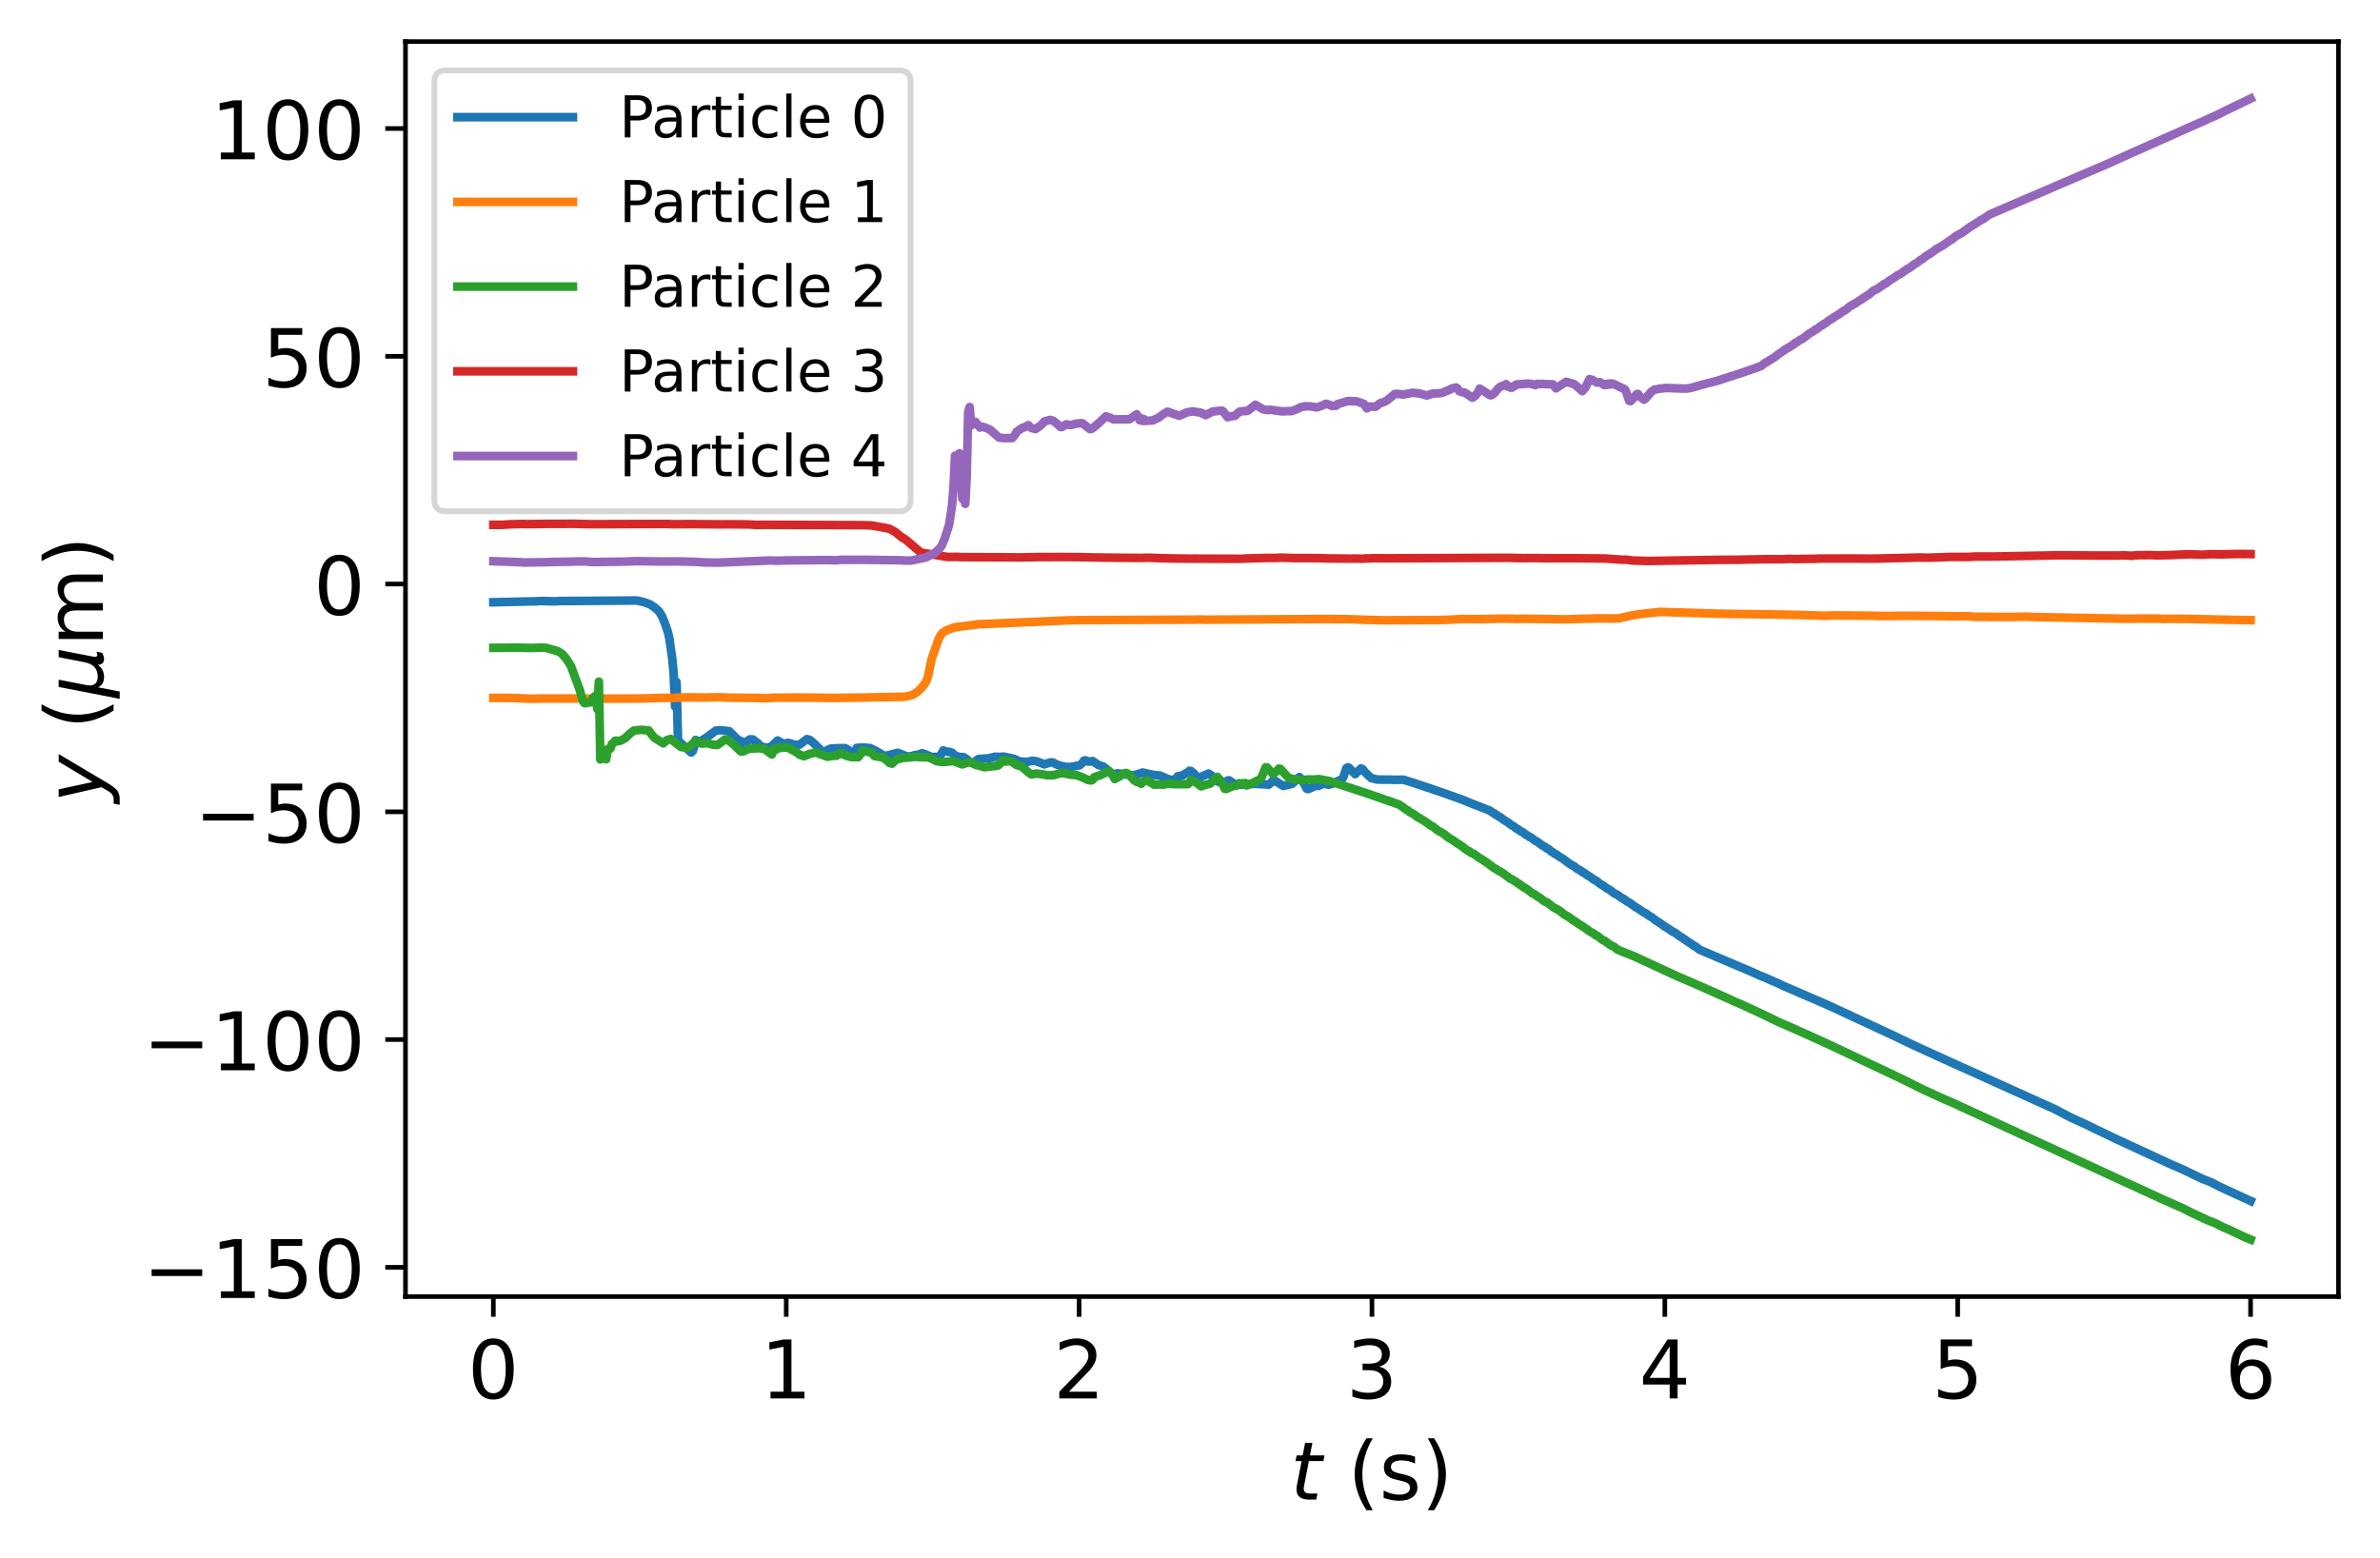 <?xml version="1.0" encoding="utf-8" standalone="no"?>
<!DOCTYPE svg PUBLIC "-//W3C//DTD SVG 1.1//EN"
  "http://www.w3.org/Graphics/SVG/1.1/DTD/svg11.dtd">
<!-- Created with matplotlib (https://matplotlib.org/) -->
<svg height="269.939pt" version="1.1" viewBox="0 0 412.234 269.939" width="412.234pt" xmlns="http://www.w3.org/2000/svg" xmlns:xlink="http://www.w3.org/1999/xlink">
 <defs>
  <style type="text/css">*{stroke-linecap:butt;stroke-linejoin:round;}</style>
 </defs>
 <g id="figure_1">
  <g id="patch_1">
   <path d="M 0 269.939 
L 412.234 269.939 
L 412.234 0 
L 0 0 
z
" style="fill:#ffffff;"/>
  </g>
  <g id="axes_1">
   <g id="patch_2">
    <path d="M 70.234 224.64 
L 405.034 224.64 
L 405.034 7.2 
L 70.234 7.2 
z
" style="fill:#ffffff;"/>
   </g>
   <g id="matplotlib.axis_1">
    <g id="xtick_1">
     <g id="line2d_1">
      <defs>
       <path d="M 0 0 
L 0 3.5 
" id="m9f8bf4ce54" style="stroke:#000000;stroke-width:0.8;"/>
      </defs>
      <g>
       <use style="stroke:#000000;stroke-width:0.8;" x="85.452" xlink:href="#m9f8bf4ce54" y="224.64"/>
      </g>
     </g>
     <g id="text_1">
      <!-- 0 -->
      <g transform="translate(80.998 242.278)scale(0.14 -0.14)">
       <defs>
        <path d="M 31.781 66.406 
Q 24.172 66.406 20.328 58.906 
Q 16.5 51.422 16.5 36.375 
Q 16.5 21.391 20.328 13.891 
Q 24.172 6.391 31.781 6.391 
Q 39.453 6.391 43.281 13.891 
Q 47.125 21.391 47.125 36.375 
Q 47.125 51.422 43.281 58.906 
Q 39.453 66.406 31.781 66.406 
z
M 31.781 74.219 
Q 44.047 74.219 50.516 64.516 
Q 56.984 54.828 56.984 36.375 
Q 56.984 17.969 50.516 8.266 
Q 44.047 -1.422 31.781 -1.422 
Q 19.531 -1.422 13.062 8.266 
Q 6.594 17.969 6.594 36.375 
Q 6.594 54.828 13.062 64.516 
Q 19.531 74.219 31.781 74.219 
z
" id="DejaVuSans-48"/>
       </defs>
       <use xlink:href="#DejaVuSans-48"/>
      </g>
     </g>
    </g>
    <g id="xtick_2">
     <g id="line2d_2">
      <g>
       <use style="stroke:#000000;stroke-width:0.8;" x="136.18" xlink:href="#m9f8bf4ce54" y="224.64"/>
      </g>
     </g>
     <g id="text_2">
      <!-- 1 -->
      <g transform="translate(131.726 242.278)scale(0.14 -0.14)">
       <defs>
        <path d="M 12.406 8.297 
L 28.516 8.297 
L 28.516 63.922 
L 10.984 60.406 
L 10.984 69.391 
L 28.422 72.906 
L 38.281 72.906 
L 38.281 8.297 
L 54.391 8.297 
L 54.391 0 
L 12.406 0 
z
" id="DejaVuSans-49"/>
       </defs>
       <use xlink:href="#DejaVuSans-49"/>
      </g>
     </g>
    </g>
    <g id="xtick_3">
     <g id="line2d_3">
      <g>
       <use style="stroke:#000000;stroke-width:0.8;" x="186.907" xlink:href="#m9f8bf4ce54" y="224.64"/>
      </g>
     </g>
     <g id="text_3">
      <!-- 2 -->
      <g transform="translate(182.453 242.278)scale(0.14 -0.14)">
       <defs>
        <path d="M 19.188 8.297 
L 53.609 8.297 
L 53.609 0 
L 7.328 0 
L 7.328 8.297 
Q 12.938 14.109 22.625 23.891 
Q 32.328 33.688 34.812 36.531 
Q 39.547 41.844 41.422 45.531 
Q 43.312 49.219 43.312 52.781 
Q 43.312 58.594 39.234 62.25 
Q 35.156 65.922 28.609 65.922 
Q 23.969 65.922 18.812 64.312 
Q 13.672 62.703 7.812 59.422 
L 7.812 69.391 
Q 13.766 71.781 18.938 73 
Q 24.125 74.219 28.422 74.219 
Q 39.75 74.219 46.484 68.547 
Q 53.219 62.891 53.219 53.422 
Q 53.219 48.922 51.531 44.891 
Q 49.859 40.875 45.406 35.406 
Q 44.188 33.984 37.641 27.219 
Q 31.109 20.453 19.188 8.297 
z
" id="DejaVuSans-50"/>
       </defs>
       <use xlink:href="#DejaVuSans-50"/>
      </g>
     </g>
    </g>
    <g id="xtick_4">
     <g id="line2d_4">
      <g>
       <use style="stroke:#000000;stroke-width:0.8;" x="237.634" xlink:href="#m9f8bf4ce54" y="224.64"/>
      </g>
     </g>
     <g id="text_4">
      <!-- 3 -->
      <g transform="translate(233.18 242.278)scale(0.14 -0.14)">
       <defs>
        <path d="M 40.578 39.312 
Q 47.656 37.797 51.625 33 
Q 55.609 28.219 55.609 21.188 
Q 55.609 10.406 48.188 4.484 
Q 40.766 -1.422 27.094 -1.422 
Q 22.516 -1.422 17.656 -0.516 
Q 12.797 0.391 7.625 2.203 
L 7.625 11.719 
Q 11.719 9.328 16.594 8.109 
Q 21.484 6.891 26.812 6.891 
Q 36.078 6.891 40.938 10.547 
Q 45.797 14.203 45.797 21.188 
Q 45.797 27.641 41.281 31.266 
Q 36.766 34.906 28.719 34.906 
L 20.219 34.906 
L 20.219 43.016 
L 29.109 43.016 
Q 36.375 43.016 40.234 45.922 
Q 44.094 48.828 44.094 54.297 
Q 44.094 59.906 40.109 62.906 
Q 36.141 65.922 28.719 65.922 
Q 24.656 65.922 20.016 65.031 
Q 15.375 64.156 9.812 62.312 
L 9.812 71.094 
Q 15.438 72.656 20.344 73.438 
Q 25.25 74.219 29.594 74.219 
Q 40.828 74.219 47.359 69.109 
Q 53.906 64.016 53.906 55.328 
Q 53.906 49.266 50.438 45.094 
Q 46.969 40.922 40.578 39.312 
z
" id="DejaVuSans-51"/>
       </defs>
       <use xlink:href="#DejaVuSans-51"/>
      </g>
     </g>
    </g>
    <g id="xtick_5">
     <g id="line2d_5">
      <g>
       <use style="stroke:#000000;stroke-width:0.8;" x="288.361" xlink:href="#m9f8bf4ce54" y="224.64"/>
      </g>
     </g>
     <g id="text_5">
      <!-- 4 -->
      <g transform="translate(283.908 242.278)scale(0.14 -0.14)">
       <defs>
        <path d="M 37.797 64.312 
L 12.891 25.391 
L 37.797 25.391 
z
M 35.203 72.906 
L 47.609 72.906 
L 47.609 25.391 
L 58.016 25.391 
L 58.016 17.188 
L 47.609 17.188 
L 47.609 0 
L 37.797 0 
L 37.797 17.188 
L 4.891 17.188 
L 4.891 26.703 
z
" id="DejaVuSans-52"/>
       </defs>
       <use xlink:href="#DejaVuSans-52"/>
      </g>
     </g>
    </g>
    <g id="xtick_6">
     <g id="line2d_6">
      <g>
       <use style="stroke:#000000;stroke-width:0.8;" x="339.089" xlink:href="#m9f8bf4ce54" y="224.64"/>
      </g>
     </g>
     <g id="text_6">
      <!-- 5 -->
      <g transform="translate(334.635 242.278)scale(0.14 -0.14)">
       <defs>
        <path d="M 10.797 72.906 
L 49.516 72.906 
L 49.516 64.594 
L 19.828 64.594 
L 19.828 46.734 
Q 21.969 47.469 24.109 47.828 
Q 26.266 48.188 28.422 48.188 
Q 40.625 48.188 47.75 41.5 
Q 54.891 34.812 54.891 23.391 
Q 54.891 11.625 47.562 5.094 
Q 40.234 -1.422 26.906 -1.422 
Q 22.312 -1.422 17.547 -0.641 
Q 12.797 0.141 7.719 1.703 
L 7.719 11.625 
Q 12.109 9.234 16.797 8.062 
Q 21.484 6.891 26.703 6.891 
Q 35.156 6.891 40.078 11.328 
Q 45.016 15.766 45.016 23.391 
Q 45.016 31 40.078 35.438 
Q 35.156 39.891 26.703 39.891 
Q 22.75 39.891 18.812 39.016 
Q 14.891 38.141 10.797 36.281 
z
" id="DejaVuSans-53"/>
       </defs>
       <use xlink:href="#DejaVuSans-53"/>
      </g>
     </g>
    </g>
    <g id="xtick_7">
     <g id="line2d_7">
      <g>
       <use style="stroke:#000000;stroke-width:0.8;" x="389.816" xlink:href="#m9f8bf4ce54" y="224.64"/>
      </g>
     </g>
     <g id="text_7">
      <!-- 6 -->
      <g transform="translate(385.362 242.278)scale(0.14 -0.14)">
       <defs>
        <path d="M 33.016 40.375 
Q 26.375 40.375 22.484 35.828 
Q 18.609 31.297 18.609 23.391 
Q 18.609 15.531 22.484 10.953 
Q 26.375 6.391 33.016 6.391 
Q 39.656 6.391 43.531 10.953 
Q 47.406 15.531 47.406 23.391 
Q 47.406 31.297 43.531 35.828 
Q 39.656 40.375 33.016 40.375 
z
M 52.594 71.297 
L 52.594 62.312 
Q 48.875 64.062 45.094 64.984 
Q 41.312 65.922 37.594 65.922 
Q 27.828 65.922 22.672 59.328 
Q 17.531 52.734 16.797 39.406 
Q 19.672 43.656 24.016 45.922 
Q 28.375 48.188 33.594 48.188 
Q 44.578 48.188 50.953 41.516 
Q 57.328 34.859 57.328 23.391 
Q 57.328 12.156 50.688 5.359 
Q 44.047 -1.422 33.016 -1.422 
Q 20.359 -1.422 13.672 8.266 
Q 6.984 17.969 6.984 36.375 
Q 6.984 53.656 15.188 63.938 
Q 23.391 74.219 37.203 74.219 
Q 40.922 74.219 44.703 73.484 
Q 48.484 72.75 52.594 71.297 
z
" id="DejaVuSans-54"/>
       </defs>
       <use xlink:href="#DejaVuSans-54"/>
      </g>
     </g>
    </g>
    <g id="text_8">
     <!-- $t$ (s) -->
     <g transform="translate(223.494 259.827)scale(0.14 -0.14)">
      <defs>
       <path d="M 42.281 54.688 
L 40.922 47.703 
L 23 47.703 
L 17.188 18.016 
Q 16.891 16.359 16.75 15.234 
Q 16.609 14.109 16.609 13.484 
Q 16.609 10.359 18.484 8.938 
Q 20.359 7.516 24.516 7.516 
L 33.594 7.516 
L 32.078 0 
L 23.484 0 
Q 15.484 0 11.547 3.125 
Q 7.625 6.25 7.625 12.594 
Q 7.625 13.719 7.766 15.062 
Q 7.906 16.406 8.203 18.016 
L 14.016 47.703 
L 6.391 47.703 
L 7.812 54.688 
L 15.281 54.688 
L 18.312 70.219 
L 27.297 70.219 
L 24.312 54.688 
z
" id="DejaVuSans-Oblique-116"/>
       <path id="DejaVuSans-32"/>
       <path d="M 31 75.875 
Q 24.469 64.656 21.281 53.656 
Q 18.109 42.672 18.109 31.391 
Q 18.109 20.125 21.312 9.062 
Q 24.516 -2 31 -13.188 
L 23.188 -13.188 
Q 15.875 -1.703 12.234 9.375 
Q 8.594 20.453 8.594 31.391 
Q 8.594 42.281 12.203 53.312 
Q 15.828 64.359 23.188 75.875 
z
" id="DejaVuSans-40"/>
       <path d="M 44.281 53.078 
L 44.281 44.578 
Q 40.484 46.531 36.375 47.5 
Q 32.281 48.484 27.875 48.484 
Q 21.188 48.484 17.844 46.438 
Q 14.5 44.391 14.5 40.281 
Q 14.5 37.156 16.891 35.375 
Q 19.281 33.594 26.516 31.984 
L 29.594 31.297 
Q 39.156 29.25 43.188 25.516 
Q 47.219 21.781 47.219 15.094 
Q 47.219 7.469 41.188 3.016 
Q 35.156 -1.422 24.609 -1.422 
Q 20.219 -1.422 15.453 -0.562 
Q 10.688 0.297 5.422 2 
L 5.422 11.281 
Q 10.406 8.688 15.234 7.391 
Q 20.062 6.109 24.812 6.109 
Q 31.156 6.109 34.562 8.281 
Q 37.984 10.453 37.984 14.406 
Q 37.984 18.062 35.516 20.016 
Q 33.062 21.969 24.703 23.781 
L 21.578 24.516 
Q 13.234 26.266 9.516 29.906 
Q 5.812 33.547 5.812 39.891 
Q 5.812 47.609 11.281 51.797 
Q 16.75 56 26.812 56 
Q 31.781 56 36.172 55.266 
Q 40.578 54.547 44.281 53.078 
z
" id="DejaVuSans-115"/>
       <path d="M 8.016 75.875 
L 15.828 75.875 
Q 23.141 64.359 26.781 53.312 
Q 30.422 42.281 30.422 31.391 
Q 30.422 20.453 26.781 9.375 
Q 23.141 -1.703 15.828 -13.188 
L 8.016 -13.188 
Q 14.5 -2 17.703 9.062 
Q 20.906 20.125 20.906 31.391 
Q 20.906 42.672 17.703 53.656 
Q 14.5 64.656 8.016 75.875 
z
" id="DejaVuSans-41"/>
      </defs>
      <use transform="translate(0 0.125)" xlink:href="#DejaVuSans-Oblique-116"/>
      <use transform="translate(39.209 0.125)" xlink:href="#DejaVuSans-32"/>
      <use transform="translate(70.996 0.125)" xlink:href="#DejaVuSans-40"/>
      <use transform="translate(110.01 0.125)" xlink:href="#DejaVuSans-115"/>
      <use transform="translate(162.109 0.125)" xlink:href="#DejaVuSans-41"/>
     </g>
    </g>
   </g>
   <g id="matplotlib.axis_2">
    <g id="ytick_1">
     <g id="line2d_8">
      <defs>
       <path d="M 0 0 
L -3.5 0 
" id="mfe64a50320" style="stroke:#000000;stroke-width:0.8;"/>
      </defs>
      <g>
       <use style="stroke:#000000;stroke-width:0.8;" x="70.234" xlink:href="#mfe64a50320" y="219.566"/>
      </g>
     </g>
     <g id="text_9">
      <!-- −150 -->
      <g transform="translate(24.78 224.885)scale(0.14 -0.14)">
       <defs>
        <path d="M 10.594 35.5 
L 73.188 35.5 
L 73.188 27.203 
L 10.594 27.203 
z
" id="DejaVuSans-8722"/>
       </defs>
       <use xlink:href="#DejaVuSans-8722"/>
       <use x="83.789" xlink:href="#DejaVuSans-49"/>
       <use x="147.412" xlink:href="#DejaVuSans-53"/>
       <use x="211.035" xlink:href="#DejaVuSans-48"/>
      </g>
     </g>
    </g>
    <g id="ytick_2">
     <g id="line2d_9">
      <g>
       <use style="stroke:#000000;stroke-width:0.8;" x="70.234" xlink:href="#mfe64a50320" y="180.107"/>
      </g>
     </g>
     <g id="text_10">
      <!-- −100 -->
      <g transform="translate(24.78 185.426)scale(0.14 -0.14)">
       <use xlink:href="#DejaVuSans-8722"/>
       <use x="83.789" xlink:href="#DejaVuSans-49"/>
       <use x="147.412" xlink:href="#DejaVuSans-48"/>
       <use x="211.035" xlink:href="#DejaVuSans-48"/>
      </g>
     </g>
    </g>
    <g id="ytick_3">
     <g id="line2d_10">
      <g>
       <use style="stroke:#000000;stroke-width:0.8;" x="70.234" xlink:href="#mfe64a50320" y="140.647"/>
      </g>
     </g>
     <g id="text_11">
      <!-- −50 -->
      <g transform="translate(33.688 145.966)scale(0.14 -0.14)">
       <use xlink:href="#DejaVuSans-8722"/>
       <use x="83.789" xlink:href="#DejaVuSans-53"/>
       <use x="147.412" xlink:href="#DejaVuSans-48"/>
      </g>
     </g>
    </g>
    <g id="ytick_4">
     <g id="line2d_11">
      <g>
       <use style="stroke:#000000;stroke-width:0.8;" x="70.234" xlink:href="#mfe64a50320" y="101.188"/>
      </g>
     </g>
     <g id="text_12">
      <!-- 0 -->
      <g transform="translate(54.327 106.507)scale(0.14 -0.14)">
       <use xlink:href="#DejaVuSans-48"/>
      </g>
     </g>
    </g>
    <g id="ytick_5">
     <g id="line2d_12">
      <g>
       <use style="stroke:#000000;stroke-width:0.8;" x="70.234" xlink:href="#mfe64a50320" y="61.729"/>
      </g>
     </g>
     <g id="text_13">
      <!-- 50 -->
      <g transform="translate(45.419 67.048)scale(0.14 -0.14)">
       <use xlink:href="#DejaVuSans-53"/>
       <use x="63.623" xlink:href="#DejaVuSans-48"/>
      </g>
     </g>
    </g>
    <g id="ytick_6">
     <g id="line2d_13">
      <g>
       <use style="stroke:#000000;stroke-width:0.8;" x="70.234" xlink:href="#mfe64a50320" y="22.269"/>
      </g>
     </g>
     <g id="text_14">
      <!-- 100 -->
      <g transform="translate(36.512 27.588)scale(0.14 -0.14)">
       <use xlink:href="#DejaVuSans-49"/>
       <use x="63.623" xlink:href="#DejaVuSans-48"/>
       <use x="127.246" xlink:href="#DejaVuSans-48"/>
      </g>
     </g>
    </g>
    <g id="text_15">
     <!-- $y$ ($\mu$m) -->
     <g transform="translate(17.84 139.09)rotate(-90)scale(0.14 -0.14)">
      <defs>
       <path d="M 24.812 -5.078 
Q 18.562 -15.578 14.625 -18.188 
Q 10.688 -20.797 4.594 -20.797 
L -2.484 -20.797 
L -0.984 -13.281 
L 4.203 -13.281 
Q 7.953 -13.281 10.594 -11.234 
Q 13.234 -9.188 16.5 -3.219 
L 19.281 2 
L 7.172 54.688 
L 16.703 54.688 
L 25.781 12.797 
L 50.875 54.688 
L 60.297 54.688 
z
" id="DejaVuSans-Oblique-121"/>
       <path d="M -1.312 -20.797 
L 13.375 54.688 
L 22.406 54.688 
L 15.766 20.656 
Q 15.578 19.625 15.422 18.359 
Q 15.281 17.094 15.281 15.828 
Q 15.281 11.281 18.141 8.828 
Q 21 6.391 26.312 6.391 
Q 33.547 6.391 37.984 10.484 
Q 42.438 14.594 44 22.797 
L 50.203 54.688 
L 59.188 54.688 
L 51.031 12.641 
Q 50.828 11.719 50.75 11.031 
Q 50.688 10.359 50.688 9.812 
Q 50.688 8.297 51.297 7.594 
Q 51.906 6.891 53.219 6.891 
Q 53.719 6.891 54.562 7.125 
Q 55.422 7.375 56.984 8.016 
L 55.609 0.781 
Q 53.469 -0.297 51.516 -0.859 
Q 49.562 -1.422 47.703 -1.422 
Q 44.484 -1.422 42.656 0.625 
Q 40.828 2.688 40.828 6.297 
Q 38.094 2.391 34.297 0.484 
Q 30.516 -1.422 25.391 -1.422 
Q 20.844 -1.422 17.453 0.672 
Q 14.062 2.781 12.984 6.203 
L 7.719 -20.797 
z
" id="DejaVuSans-Oblique-956"/>
       <path d="M 52 44.188 
Q 55.375 50.25 60.062 53.125 
Q 64.75 56 71.094 56 
Q 79.641 56 84.281 50.016 
Q 88.922 44.047 88.922 33.016 
L 88.922 0 
L 79.891 0 
L 79.891 32.719 
Q 79.891 40.578 77.094 44.375 
Q 74.312 48.188 68.609 48.188 
Q 61.625 48.188 57.562 43.547 
Q 53.516 38.922 53.516 30.906 
L 53.516 0 
L 44.484 0 
L 44.484 32.719 
Q 44.484 40.625 41.703 44.406 
Q 38.922 48.188 33.109 48.188 
Q 26.219 48.188 22.156 43.531 
Q 18.109 38.875 18.109 30.906 
L 18.109 0 
L 9.078 0 
L 9.078 54.688 
L 18.109 54.688 
L 18.109 46.188 
Q 21.188 51.219 25.484 53.609 
Q 29.781 56 35.688 56 
Q 41.656 56 45.828 52.969 
Q 50 49.953 52 44.188 
z
" id="DejaVuSans-109"/>
      </defs>
      <use transform="translate(0 0.125)" xlink:href="#DejaVuSans-Oblique-121"/>
      <use transform="translate(59.18 0.125)" xlink:href="#DejaVuSans-32"/>
      <use transform="translate(90.967 0.125)" xlink:href="#DejaVuSans-40"/>
      <use transform="translate(129.98 0.125)" xlink:href="#DejaVuSans-Oblique-956"/>
      <use transform="translate(193.604 0.125)" xlink:href="#DejaVuSans-109"/>
      <use transform="translate(291.016 0.125)" xlink:href="#DejaVuSans-41"/>
     </g>
    </g>
   </g>
   <g id="line2d_14">
    <path clip-path="url(#p63f4130397)" d="M 85.452 104.345 
L 92.052 104.192 
L 92.814 104.185 
L 93.829 104.122 
L 96.114 104.19 
L 96.875 104.135 
L 110.329 104.039 
L 111.599 104.333 
L 112.614 104.728 
L 113.376 105.225 
L 114.137 105.918 
L 114.645 106.719 
L 115.152 107.959 
L 115.66 109.421 
L 115.914 110.474 
L 116.422 113.995 
L 116.676 116.587 
L 116.929 122.426 
L 117.183 118.164 
L 117.437 128.305 
L 119.722 130.374 
L 119.976 130.144 
L 120.229 129.436 
L 120.483 128.196 
L 120.991 128.441 
L 121.499 128.337 
L 122.514 127.68 
L 124.037 126.556 
L 124.799 126.511 
L 126.322 126.683 
L 127.591 127.977 
L 128.099 128.32 
L 128.606 128.512 
L 128.86 128.82 
L 129.622 128.279 
L 129.876 128.1 
L 130.383 128.104 
L 131.399 128.871 
L 131.653 129.25 
L 132.16 129.435 
L 133.176 129.549 
L 133.683 129.253 
L 134.699 128.295 
L 135.46 128.777 
L 135.714 128.877 
L 136.222 128.761 
L 136.476 128.694 
L 137.745 129.041 
L 138.506 128.999 
L 139.776 128.055 
L 140.283 128.204 
L 141.045 128.859 
L 142.314 130.099 
L 142.568 130.215 
L 143.076 130.085 
L 143.837 129.716 
L 144.853 129.635 
L 146.376 129.62 
L 146.883 129.878 
L 147.645 130.525 
L 147.899 130.623 
L 148.407 129.572 
L 148.66 129.869 
L 148.914 129.511 
L 149.168 129.652 
L 149.422 129.51 
L 150.691 129.604 
L 151.707 130.09 
L 153.23 131.007 
L 155.514 130.43 
L 157.037 131.043 
L 157.799 131.037 
L 158.56 130.8 
L 158.814 131.018 
L 159.068 130.717 
L 159.322 130.751 
L 159.576 130.529 
L 159.83 130.515 
L 161.353 131.145 
L 162.622 131.145 
L 163.13 130.52 
L 163.384 130.005 
L 163.637 130.184 
L 164.399 130.259 
L 164.907 130.412 
L 165.414 130.924 
L 166.176 131.139 
L 166.937 131.198 
L 167.445 131.531 
L 167.953 132.015 
L 168.461 132.243 
L 169.476 131.511 
L 170.745 131.41 
L 171.253 131.39 
L 172.268 131.117 
L 173.284 131.137 
L 173.791 131.075 
L 175.568 131.449 
L 176.584 131.914 
L 177.853 132.006 
L 178.868 131.804 
L 179.63 131.921 
L 180.391 132.223 
L 180.899 132.433 
L 181.914 132.091 
L 182.422 132.112 
L 182.93 132.413 
L 183.691 132.667 
L 184.199 132.79 
L 184.707 132.882 
L 185.468 132.866 
L 186.991 132.595 
L 187.499 132.179 
L 187.753 131.775 
L 188.007 131.733 
L 188.514 131.947 
L 189.276 131.873 
L 190.291 132.56 
L 191.053 132.78 
L 191.815 133.38 
L 192.576 134.114 
L 193.084 134.103 
L 193.591 133.986 
L 195.876 134.304 
L 196.638 134.264 
L 197.907 133.844 
L 198.415 133.964 
L 199.684 134.24 
L 200.953 134.384 
L 202.222 134.944 
L 203.238 135.207 
L 203.492 135.1 
L 203.999 134.475 
L 204.253 134.519 
L 204.507 134.389 
L 204.761 134.39 
L 205.268 134.043 
L 205.776 133.801 
L 206.03 133.539 
L 206.284 133.588 
L 206.792 134.001 
L 207.553 134.935 
L 208.061 134.575 
L 209.33 134.024 
L 209.838 134.354 
L 210.599 135.202 
L 211.107 135.475 
L 211.615 135.547 
L 211.869 135.827 
L 212.122 135.467 
L 212.376 135.417 
L 212.63 135.232 
L 212.884 135.2 
L 213.645 135.701 
L 214.153 136.018 
L 214.407 135.888 
L 214.915 135.935 
L 215.676 135.958 
L 217.199 135.798 
L 217.961 135.838 
L 219.484 135.923 
L 219.738 135.955 
L 220.245 135.531 
L 220.499 135.174 
L 220.753 135.219 
L 222.276 136.169 
L 223.799 135.802 
L 225.069 134.627 
L 225.576 135.226 
L 226.338 136.661 
L 226.592 136.707 
L 227.861 136.163 
L 228.369 136.167 
L 229.13 135.784 
L 229.384 135.748 
L 229.638 135.871 
L 229.892 135.768 
L 230.146 135.962 
L 230.653 135.823 
L 232.43 135.015 
L 232.684 134.64 
L 233.192 133.105 
L 233.446 132.935 
L 233.699 133.051 
L 234.715 134.12 
L 235.73 133.145 
L 235.984 133.23 
L 236.492 133.851 
L 237.507 134.809 
L 238.523 135.052 
L 240.046 135.082 
L 240.807 135.067 
L 241.315 135.108 
L 243.092 135.086 
L 244.615 135.567 
L 246.9 136.323 
L 247.661 136.573 
L 250.2 137.45 
L 252.484 138.266 
L 253.246 138.534 
L 254.515 139.061 
L 258.069 140.451 
L 258.577 140.812 
L 258.83 140.927 
L 259.084 141.165 
L 259.338 141.243 
L 259.592 141.483 
L 259.846 141.57 
L 260.607 142.144 
L 261.115 142.442 
L 261.877 143.012 
L 262.13 143.121 
L 262.638 143.533 
L 262.892 143.65 
L 263.4 144.033 
L 263.653 144.126 
L 264.415 144.691 
L 264.669 144.789 
L 264.923 145.016 
L 265.177 145.094 
L 265.938 145.698 
L 266.192 145.771 
L 266.953 146.358 
L 267.715 146.801 
L 267.969 147.035 
L 268.223 147.094 
L 268.73 147.558 
L 268.984 147.657 
L 269.238 147.911 
L 269.492 147.994 
L 270 148.361 
L 270.761 148.813 
L 271.523 149.407 
L 272.03 149.754 
L 272.792 150.177 
L 273.046 150.443 
L 273.807 150.857 
L 274.061 151.091 
L 274.315 151.174 
L 275.077 151.744 
L 275.33 151.843 
L 276.092 152.423 
L 276.346 152.507 
L 277.361 153.272 
L 277.615 153.38 
L 278.123 153.781 
L 278.884 154.218 
L 279.646 154.806 
L 280.154 155.033 
L 280.915 155.607 
L 281.169 155.702 
L 281.931 156.26 
L 282.184 156.348 
L 283.2 157.103 
L 283.961 157.563 
L 284.723 158.089 
L 284.977 158.182 
L 285.738 158.738 
L 285.992 158.845 
L 286.754 159.448 
L 287.515 159.918 
L 288.277 160.474 
L 289.038 160.939 
L 289.8 161.464 
L 290.054 161.545 
L 291.069 162.305 
L 291.323 162.407 
L 291.831 162.786 
L 292.338 163.149 
L 293.1 163.614 
L 293.354 163.865 
L 293.608 163.929 
L 294.369 164.532 
L 297.161 165.727 
L 302.746 168.096 
L 304.269 168.763 
L 304.777 169.008 
L 305.538 169.306 
L 308.077 170.408 
L 308.838 170.788 
L 316.2 173.962 
L 317.977 174.776 
L 328.385 179.615 
L 329.146 179.986 
L 330.415 180.592 
L 331.431 181.071 
L 333.208 181.898 
L 338.539 184.327 
L 340.062 185.008 
L 355.8 192.116 
L 356.562 192.504 
L 357.577 193.04 
L 358.593 193.574 
L 361.131 194.733 
L 363.162 195.73 
L 364.177 196.206 
L 366.716 197.424 
L 376.108 201.766 
L 377.885 202.525 
L 381.439 204.232 
L 382.962 204.827 
L 384.485 205.62 
L 389.816 208.069 
L 389.816 208.069 
" style="fill:none;stroke:#1f77b4;stroke-linecap:square;stroke-width:1.5;"/>
   </g>
   <g id="line2d_15">
    <path clip-path="url(#p63f4130397)" d="M 85.452 120.918 
L 86.721 120.909 
L 87.483 120.914 
L 89.26 120.93 
L 91.798 121.064 
L 93.575 121.028 
L 101.445 121.014 
L 102.206 121.064 
L 108.299 121.026 
L 109.06 121.034 
L 111.599 121.006 
L 114.645 120.911 
L 116.422 120.913 
L 118.96 120.817 
L 122.006 120.855 
L 123.022 120.834 
L 124.545 120.802 
L 125.814 120.864 
L 127.591 120.892 
L 131.399 120.927 
L 132.668 120.977 
L 133.937 120.892 
L 134.953 120.872 
L 138.253 120.86 
L 140.283 120.866 
L 144.345 120.922 
L 149.422 120.855 
L 156.784 120.713 
L 158.053 120.401 
L 158.814 119.93 
L 159.576 119.234 
L 160.337 118.221 
L 160.591 117.675 
L 160.845 116.689 
L 161.353 114.218 
L 162.622 110.58 
L 163.13 109.747 
L 163.891 109.214 
L 165.414 108.673 
L 169.476 108.155 
L 184.961 107.48 
L 186.23 107.46 
L 187.245 107.44 
L 206.792 107.353 
L 207.807 107.328 
L 208.822 107.366 
L 229.638 107.244 
L 232.938 107.269 
L 233.953 107.285 
L 236.492 107.387 
L 237.253 107.403 
L 240.046 107.467 
L 242.076 107.446 
L 243.599 107.453 
L 248.423 107.431 
L 250.707 107.382 
L 252.484 107.282 
L 253.246 107.245 
L 254.261 107.243 
L 256.546 107.263 
L 259.338 107.188 
L 262.13 107.198 
L 262.638 107.244 
L 264.161 107.196 
L 271.015 107.305 
L 276.854 107.134 
L 278.63 107.152 
L 279.392 107.151 
L 280.407 107.132 
L 282.184 106.723 
L 283.707 106.433 
L 287.515 106.017 
L 295.892 106.266 
L 297.161 106.318 
L 308.585 106.483 
L 311.631 106.542 
L 315.946 106.682 
L 317.723 106.629 
L 323.815 106.671 
L 325.592 106.719 
L 327.369 106.723 
L 328.892 106.701 
L 329.908 106.683 
L 336.508 106.742 
L 337.269 106.765 
L 339.046 106.781 
L 340.823 106.761 
L 342.092 106.868 
L 348.439 106.893 
L 350.977 106.842 
L 352.246 106.907 
L 368.747 107.213 
L 370.016 107.175 
L 373.823 107.175 
L 374.585 107.226 
L 375.347 107.21 
L 378.647 107.222 
L 382.962 107.313 
L 389.816 107.447 
L 389.816 107.447 
" style="fill:none;stroke:#ff7f0e;stroke-linecap:square;stroke-width:1.5;"/>
   </g>
   <g id="line2d_16">
    <path clip-path="url(#p63f4130397)" d="M 85.452 112.237 
L 87.991 112.226 
L 89.26 112.206 
L 92.052 112.26 
L 93.829 112.198 
L 94.591 112.252 
L 96.622 112.819 
L 97.383 113.313 
L 98.145 114.207 
L 98.906 115.44 
L 100.429 119.57 
L 100.937 121.41 
L 101.191 121.795 
L 101.445 121.852 
L 101.952 121.706 
L 102.46 121.662 
L 102.714 120.879 
L 103.222 120.482 
L 103.475 122.87 
L 103.729 118.1 
L 103.983 131.574 
L 104.745 131.347 
L 104.999 131.54 
L 105.252 129.786 
L 105.506 129.868 
L 105.76 129.63 
L 106.014 128.845 
L 106.268 128.717 
L 106.522 128.345 
L 106.775 128.316 
L 107.029 128.417 
L 107.537 128.295 
L 108.299 127.878 
L 109.06 127.14 
L 109.822 126.56 
L 111.091 126.447 
L 112.36 126.552 
L 112.868 127.27 
L 113.376 127.837 
L 114.899 128.792 
L 115.406 128.278 
L 116.168 128.025 
L 117.945 129.414 
L 118.96 129.603 
L 119.468 129.29 
L 120.483 128.399 
L 120.991 128.518 
L 121.499 128.828 
L 122.514 128.755 
L 123.529 129.027 
L 124.291 129.062 
L 125.56 128.126 
L 125.814 128.1 
L 126.322 128.366 
L 127.083 129.009 
L 128.353 130.217 
L 128.86 130.144 
L 129.622 129.745 
L 131.399 129.635 
L 132.414 129.734 
L 133.683 130.719 
L 134.191 129.598 
L 134.445 129.85 
L 134.699 129.53 
L 134.953 129.627 
L 135.714 129.509 
L 136.476 129.53 
L 137.999 130.355 
L 138.506 130.767 
L 139.268 131.011 
L 140.283 130.6 
L 141.299 130.384 
L 143.33 131.111 
L 143.837 131.023 
L 144.599 130.889 
L 144.853 130.949 
L 145.107 130.664 
L 145.36 130.719 
L 145.614 130.477 
L 145.868 130.514 
L 146.122 130.74 
L 146.63 130.947 
L 147.391 131.155 
L 148.66 131.176 
L 149.168 130.507 
L 149.422 130.034 
L 149.93 130.232 
L 150.183 130.206 
L 150.945 130.416 
L 151.453 130.979 
L 152.214 131.12 
L 152.976 131.246 
L 153.483 131.632 
L 153.991 132.13 
L 154.499 132.311 
L 155.007 131.814 
L 155.514 131.472 
L 155.768 131.491 
L 156.276 131.326 
L 157.799 131.205 
L 158.307 131.126 
L 160.845 131.234 
L 161.607 131.553 
L 162.114 131.848 
L 163.13 132.02 
L 163.891 131.973 
L 165.16 131.857 
L 166.176 132.258 
L 166.684 132.435 
L 167.699 132.073 
L 168.461 132.182 
L 168.968 132.508 
L 169.476 132.617 
L 170.491 132.923 
L 172.776 132.657 
L 173.03 132.526 
L 173.791 131.628 
L 174.045 131.944 
L 175.061 131.849 
L 176.076 132.548 
L 176.584 132.678 
L 177.091 132.898 
L 178.107 133.803 
L 178.614 134.162 
L 179.63 134.027 
L 180.645 134.167 
L 181.407 134.321 
L 182.422 134.318 
L 183.945 133.91 
L 185.468 134.226 
L 186.484 134.3 
L 187.245 134.579 
L 188.514 135.163 
L 189.022 135.217 
L 189.276 135.08 
L 189.53 134.657 
L 190.038 134.479 
L 190.545 134.325 
L 192.068 133.585 
L 192.576 134.024 
L 193.084 134.976 
L 193.845 134.546 
L 194.861 133.94 
L 195.115 133.923 
L 195.622 134.256 
L 196.384 135.148 
L 196.891 135.454 
L 197.399 135.618 
L 197.653 135.806 
L 197.907 135.459 
L 198.161 135.401 
L 198.415 135.214 
L 198.668 135.168 
L 199.176 135.499 
L 199.938 135.954 
L 200.699 135.9 
L 201.461 135.947 
L 202.73 135.715 
L 202.984 135.846 
L 203.999 135.861 
L 205.776 135.856 
L 206.284 135.164 
L 206.538 135.22 
L 207.299 135.669 
L 208.061 136.249 
L 208.568 136.042 
L 209.584 135.773 
L 210.599 134.86 
L 210.853 134.601 
L 211.361 135.172 
L 211.869 136.059 
L 212.122 136.643 
L 212.376 136.701 
L 213.645 136.143 
L 214.153 136.124 
L 214.407 135.984 
L 214.661 135.698 
L 214.915 135.8 
L 215.169 135.706 
L 215.422 135.917 
L 215.676 135.667 
L 215.93 136.078 
L 216.945 135.668 
L 217.961 135.153 
L 218.215 135.038 
L 218.469 134.753 
L 219.23 132.941 
L 219.484 132.979 
L 219.992 133.566 
L 220.499 134.104 
L 221.261 133.486 
L 221.515 133.165 
L 221.769 133.212 
L 222.784 134.341 
L 223.292 134.815 
L 224.053 134.976 
L 225.322 135.183 
L 226.592 135.046 
L 227.607 135.071 
L 228.369 134.975 
L 230.146 135.297 
L 232.176 135.949 
L 235.476 137.028 
L 238.015 137.892 
L 242.33 139.391 
L 242.838 139.733 
L 243.599 140.3 
L 243.853 140.392 
L 244.107 140.653 
L 244.869 141.062 
L 245.63 141.63 
L 245.884 141.731 
L 246.392 142.06 
L 246.9 142.368 
L 247.915 143.1 
L 248.169 143.188 
L 248.93 143.807 
L 249.946 144.387 
L 250.961 145.164 
L 251.723 145.617 
L 252.484 146.167 
L 252.738 146.285 
L 253.246 146.65 
L 254.261 147.427 
L 254.515 147.49 
L 254.769 147.747 
L 255.276 147.926 
L 256.038 148.511 
L 256.8 148.963 
L 257.307 149.297 
L 258.83 150.428 
L 259.084 150.525 
L 259.592 150.906 
L 259.846 150.981 
L 260.353 151.31 
L 261.623 152.263 
L 261.877 152.332 
L 262.384 152.689 
L 262.638 152.796 
L 262.892 153.046 
L 263.146 153.137 
L 263.4 153.399 
L 263.653 153.494 
L 263.907 153.751 
L 264.161 153.837 
L 264.669 154.197 
L 265.43 154.775 
L 265.684 154.866 
L 266.446 155.428 
L 266.7 155.525 
L 267.461 156.153 
L 267.969 156.339 
L 268.984 157.155 
L 270 157.69 
L 271.015 158.48 
L 271.777 158.909 
L 272.538 159.495 
L 272.792 159.616 
L 273.3 159.981 
L 274.569 160.793 
L 275.33 161.35 
L 276.092 161.794 
L 276.346 162.021 
L 276.6 162.094 
L 277.615 162.875 
L 277.869 162.949 
L 278.884 163.702 
L 279.646 164.079 
L 280.154 164.531 
L 282.946 165.643 
L 285.231 166.698 
L 290.308 169.048 
L 291.069 169.383 
L 293.1 170.243 
L 294.369 170.804 
L 298.177 172.494 
L 299.192 172.94 
L 300.461 173.532 
L 301.731 174.073 
L 305.031 175.597 
L 308.331 177.194 
L 310.361 178.062 
L 313.662 179.542 
L 316.708 180.93 
L 328.639 186.566 
L 329.654 187.045 
L 333.208 188.824 
L 336.762 190.437 
L 337.777 190.862 
L 374.331 207.673 
L 378.139 209.366 
L 379.662 210.146 
L 382.2 211.326 
L 383.724 211.939 
L 384.993 212.59 
L 386.008 213.012 
L 388.8 214.344 
L 389.816 214.756 
L 389.816 214.756 
" style="fill:none;stroke:#2ca02c;stroke-linecap:square;stroke-width:1.5;"/>
   </g>
   <g id="line2d_17">
    <path clip-path="url(#p63f4130397)" d="M 85.452 90.929 
L 86.975 90.927 
L 88.245 90.844 
L 90.529 90.778 
L 91.545 90.811 
L 94.591 90.761 
L 95.098 90.755 
L 97.637 90.762 
L 98.398 90.748 
L 99.414 90.747 
L 101.952 90.811 
L 102.968 90.817 
L 115.66 90.776 
L 116.422 90.82 
L 118.452 90.809 
L 119.722 90.801 
L 125.053 90.847 
L 125.814 90.831 
L 129.622 90.857 
L 131.145 90.946 
L 132.668 90.919 
L 136.476 90.941 
L 149.676 90.991 
L 150.945 91.039 
L 153.991 91.581 
L 155.007 92.122 
L 156.276 93.16 
L 156.53 93.251 
L 157.037 93.632 
L 158.814 95.147 
L 159.322 95.597 
L 159.83 95.793 
L 164.145 96.499 
L 165.668 96.483 
L 166.43 96.515 
L 167.191 96.526 
L 175.061 96.553 
L 176.33 96.579 
L 180.391 96.503 
L 181.914 96.516 
L 182.93 96.5 
L 185.976 96.517 
L 186.991 96.524 
L 189.022 96.569 
L 192.068 96.615 
L 194.353 96.638 
L 197.653 96.663 
L 199.176 96.624 
L 200.445 96.69 
L 203.492 96.763 
L 206.284 96.785 
L 214.915 96.815 
L 215.676 96.763 
L 219.484 96.661 
L 220.753 96.664 
L 222.022 96.614 
L 224.053 96.688 
L 227.099 96.688 
L 228.115 96.694 
L 230.146 96.755 
L 233.953 96.784 
L 234.715 96.769 
L 235.984 96.804 
L 236.492 96.748 
L 236.999 96.759 
L 238.015 96.704 
L 240.046 96.73 
L 261.369 96.639 
L 261.877 96.659 
L 263.4 96.698 
L 265.43 96.681 
L 266.192 96.679 
L 267.207 96.707 
L 268.477 96.722 
L 269.238 96.712 
L 272.792 96.714 
L 278.123 96.767 
L 279.392 96.866 
L 280.915 96.967 
L 281.677 96.964 
L 282.692 97.106 
L 284.215 97.154 
L 285.231 97.196 
L 295.892 97.021 
L 298.177 96.987 
L 300.969 96.978 
L 303.254 96.925 
L 304.015 96.913 
L 306.046 96.873 
L 308.331 96.895 
L 310.108 96.825 
L 310.869 96.862 
L 313.154 96.824 
L 314.423 96.813 
L 315.185 96.772 
L 320.769 96.765 
L 324.577 96.785 
L 332.446 96.594 
L 333.969 96.623 
L 337.269 96.513 
L 338.031 96.483 
L 340.823 96.494 
L 342.092 96.422 
L 344.631 96.424 
L 345.392 96.419 
L 355.039 96.235 
L 356.816 96.201 
L 360.116 96.23 
L 364.177 96.253 
L 366.97 96.246 
L 367.731 96.214 
L 369.254 96.284 
L 370.016 96.202 
L 370.523 96.189 
L 372.554 96.175 
L 373.823 96.216 
L 375.854 96.169 
L 379.154 96.02 
L 381.439 96.11 
L 382.962 96.014 
L 384.739 96.044 
L 387.531 95.975 
L 389.816 95.996 
L 389.816 95.996 
" style="fill:none;stroke:#d62728;stroke-linecap:square;stroke-width:1.5;"/>
   </g>
   <g id="line2d_18">
    <path clip-path="url(#p63f4130397)" d="M 85.452 97.242 
L 88.498 97.339 
L 91.037 97.464 
L 91.798 97.44 
L 94.591 97.403 
L 96.114 97.358 
L 98.398 97.322 
L 100.429 97.267 
L 101.445 97.273 
L 102.46 97.372 
L 106.775 97.322 
L 108.045 97.303 
L 110.329 97.224 
L 114.137 97.276 
L 114.899 97.287 
L 117.183 97.263 
L 120.229 97.335 
L 122.006 97.446 
L 124.291 97.482 
L 126.576 97.389 
L 132.922 97.126 
L 133.429 97.107 
L 134.445 97.152 
L 136.73 97.089 
L 143.33 97.032 
L 144.853 97.083 
L 145.614 96.983 
L 146.63 96.988 
L 150.183 96.987 
L 155.768 97.069 
L 156.784 97.126 
L 157.799 97.118 
L 160.337 96.596 
L 161.86 95.832 
L 162.622 95.168 
L 163.13 94.506 
L 163.637 93.302 
L 164.399 90.893 
L 164.907 87.53 
L 165.16 84.367 
L 165.414 78.947 
L 165.922 82.095 
L 166.176 78.533 
L 166.43 80.336 
L 166.684 86.421 
L 166.937 80.388 
L 167.191 87.295 
L 167.445 82.378 
L 167.699 71.37 
L 167.953 70.517 
L 168.207 73.706 
L 168.968 73.103 
L 169.476 73.747 
L 169.73 74.07 
L 170.237 73.947 
L 170.745 74.124 
L 171.507 74.457 
L 173.03 75.814 
L 173.791 75.897 
L 175.314 75.906 
L 175.822 75.327 
L 176.076 74.804 
L 177.091 74.114 
L 177.345 74.079 
L 178.107 73.654 
L 178.614 74.131 
L 179.376 74.347 
L 180.391 73.598 
L 180.899 73.011 
L 181.914 72.741 
L 182.422 72.906 
L 183.184 73.502 
L 183.691 73.987 
L 183.945 73.973 
L 184.707 73.518 
L 185.214 73.642 
L 185.722 73.598 
L 186.23 73.441 
L 187.245 73.316 
L 187.499 73.346 
L 188.768 74.337 
L 189.022 74.326 
L 189.53 73.977 
L 190.291 73.313 
L 191.561 72.13 
L 192.322 72.39 
L 192.83 72.656 
L 195.622 72.645 
L 196.891 71.773 
L 197.399 72.801 
L 197.653 72.468 
L 197.907 72.94 
L 198.161 72.635 
L 198.415 72.925 
L 199.684 72.831 
L 200.699 72.353 
L 201.207 71.965 
L 201.715 71.608 
L 202.222 71.331 
L 204.253 72.038 
L 204.761 71.828 
L 205.522 71.461 
L 206.538 71.276 
L 207.807 71.469 
L 208.061 71.51 
L 208.315 71.704 
L 208.568 71.71 
L 208.822 71.924 
L 210.092 71.289 
L 211.615 71.146 
L 211.869 71.284 
L 212.63 72.286 
L 213.138 72.149 
L 213.899 72.044 
L 214.661 71.335 
L 215.422 71.22 
L 215.93 71.211 
L 216.184 71.123 
L 217.453 70.124 
L 218.722 70.888 
L 219.484 71.054 
L 219.992 70.988 
L 222.022 71.269 
L 222.784 71.248 
L 223.799 71.208 
L 224.815 70.8 
L 225.322 70.531 
L 226.084 70.395 
L 226.846 70.398 
L 228.115 70.589 
L 229.13 70.209 
L 229.638 69.952 
L 230.146 70.083 
L 230.653 70.318 
L 231.415 70.287 
L 231.669 70.01 
L 232.43 69.805 
L 233.446 69.483 
L 234.969 69.527 
L 236.238 69.984 
L 236.746 70.753 
L 237.253 70.425 
L 238.269 70.475 
L 239.03 69.863 
L 239.792 69.622 
L 240.299 69.325 
L 241.061 68.702 
L 241.569 68.267 
L 242.076 68.236 
L 243.092 68.355 
L 244.615 68.052 
L 245.376 68.107 
L 245.884 68.171 
L 247.153 68.525 
L 248.169 68.179 
L 248.93 68.152 
L 249.438 68.114 
L 249.946 68.014 
L 250.453 67.75 
L 250.707 67.702 
L 251.469 67.309 
L 252.23 67.142 
L 252.484 67.319 
L 252.738 67.728 
L 252.992 67.882 
L 253.753 68.042 
L 255.023 68.905 
L 255.53 68.584 
L 256.038 67.879 
L 256.292 67.326 
L 257.053 67.808 
L 258.069 68.468 
L 258.323 68.472 
L 258.83 68.109 
L 259.592 67.189 
L 260.1 66.887 
L 260.607 66.794 
L 260.861 66.551 
L 261.115 66.969 
L 261.369 66.94 
L 261.623 67.163 
L 261.877 67.172 
L 262.13 66.911 
L 262.384 66.875 
L 262.638 66.619 
L 264.669 66.456 
L 265.177 66.508 
L 265.938 66.72 
L 266.192 66.499 
L 266.7 66.539 
L 267.207 66.511 
L 267.715 66.56 
L 268.984 66.584 
L 269.492 67.281 
L 271.269 66.146 
L 272.03 66.372 
L 272.538 66.507 
L 273.046 66.858 
L 274.061 67.769 
L 274.569 67.215 
L 275.077 66.168 
L 275.33 65.681 
L 275.838 65.828 
L 276.6 66.288 
L 277.107 66.212 
L 277.615 66.546 
L 277.869 66.717 
L 278.123 66.519 
L 278.377 66.689 
L 278.63 66.439 
L 278.884 66.613 
L 279.138 66.418 
L 279.646 66.581 
L 280.154 66.855 
L 281.423 67.447 
L 281.677 67.916 
L 282.184 69.44 
L 282.438 69.494 
L 282.946 68.971 
L 283.454 68.305 
L 283.707 68.253 
L 283.961 68.612 
L 284.469 69.031 
L 284.723 69.246 
L 284.977 69.104 
L 285.992 67.904 
L 286.5 67.53 
L 287.261 67.375 
L 288.531 67.219 
L 292.084 67.337 
L 293.1 67.155 
L 294.877 66.635 
L 297.415 65.984 
L 301.985 64.495 
L 305.031 63.417 
L 305.792 62.808 
L 306.046 62.733 
L 306.554 62.385 
L 307.315 61.926 
L 308.077 61.338 
L 308.585 61.004 
L 309.092 60.631 
L 310.615 59.716 
L 310.869 59.445 
L 311.123 59.37 
L 311.885 58.822 
L 312.138 58.748 
L 313.408 57.768 
L 314.169 57.342 
L 314.423 57.098 
L 314.677 57.018 
L 315.438 56.426 
L 315.692 56.326 
L 315.946 56.083 
L 316.2 56.002 
L 316.962 55.386 
L 317.215 55.305 
L 317.723 54.909 
L 318.485 54.468 
L 319.246 53.9 
L 319.5 53.821 
L 320.515 53.007 
L 320.769 52.917 
L 321.023 52.698 
L 321.277 52.639 
L 321.785 52.255 
L 322.546 51.792 
L 322.8 51.559 
L 323.054 51.49 
L 323.308 51.234 
L 323.562 51.138 
L 324.577 50.305 
L 325.085 50.109 
L 325.846 49.564 
L 326.1 49.437 
L 326.354 49.18 
L 326.608 49.13 
L 327.369 48.538 
L 328.131 48.087 
L 328.639 47.693 
L 328.892 47.608 
L 329.4 47.294 
L 330.415 46.554 
L 330.669 46.465 
L 331.685 45.71 
L 331.939 45.607 
L 332.7 45.007 
L 332.954 44.9 
L 333.462 44.461 
L 334.731 43.663 
L 335.239 43.254 
L 335.746 42.949 
L 336.508 42.531 
L 337.777 41.632 
L 338.031 41.52 
L 338.792 40.898 
L 339.808 40.336 
L 341.331 39.25 
L 342.092 38.808 
L 343.108 38.113 
L 343.362 38.034 
L 344.631 37.15 
L 364.939 28.432 
L 365.954 27.985 
L 366.462 27.738 
L 379.408 21.967 
L 381.185 21.19 
L 384.231 19.811 
L 385.247 19.292 
L 389.816 17.084 
L 389.816 17.084 
" style="fill:none;stroke:#9467bd;stroke-linecap:square;stroke-width:1.5;"/>
   </g>
   <g id="patch_3">
    <path d="M 70.234 224.64 
L 70.234 7.2 
" style="fill:none;stroke:#000000;stroke-linecap:square;stroke-linejoin:miter;stroke-width:0.8;"/>
   </g>
   <g id="patch_4">
    <path d="M 405.034 224.64 
L 405.034 7.2 
" style="fill:none;stroke:#000000;stroke-linecap:square;stroke-linejoin:miter;stroke-width:0.8;"/>
   </g>
   <g id="patch_5">
    <path d="M 70.234 224.64 
L 405.034 224.64 
" style="fill:none;stroke:#000000;stroke-linecap:square;stroke-linejoin:miter;stroke-width:0.8;"/>
   </g>
   <g id="patch_6">
    <path d="M 70.234 7.2 
L 405.034 7.2 
" style="fill:none;stroke:#000000;stroke-linecap:square;stroke-linejoin:miter;stroke-width:0.8;"/>
   </g>
   <g id="legend_1">
    <g id="patch_7">
     <path d="M 77.234 88.591 
L 155.722 88.591 
Q 157.722 88.591 157.722 86.591 
L 157.722 14.2 
Q 157.722 12.2 155.722 12.2 
L 77.234 12.2 
Q 75.234 12.2 75.234 14.2 
L 75.234 86.591 
Q 75.234 88.591 77.234 88.591 
z
" style="fill:#ffffff;opacity:0.8;stroke:#cccccc;stroke-linejoin:miter;"/>
    </g>
    <g id="line2d_19">
     <path d="M 79.234 20.298 
L 99.234 20.298 
" style="fill:none;stroke:#1f77b4;stroke-linecap:square;stroke-width:1.5;"/>
    </g>
    <g id="line2d_20"/>
    <g id="text_16">
     <!-- Particle 0 -->
     <g transform="translate(107.234 23.798)scale(0.1 -0.1)">
      <defs>
       <path d="M 19.672 64.797 
L 19.672 37.406 
L 32.078 37.406 
Q 38.969 37.406 42.719 40.969 
Q 46.484 44.531 46.484 51.125 
Q 46.484 57.672 42.719 61.234 
Q 38.969 64.797 32.078 64.797 
z
M 9.812 72.906 
L 32.078 72.906 
Q 44.344 72.906 50.609 67.359 
Q 56.891 61.812 56.891 51.125 
Q 56.891 40.328 50.609 34.812 
Q 44.344 29.297 32.078 29.297 
L 19.672 29.297 
L 19.672 0 
L 9.812 0 
z
" id="DejaVuSans-80"/>
       <path d="M 34.281 27.484 
Q 23.391 27.484 19.188 25 
Q 14.984 22.516 14.984 16.5 
Q 14.984 11.719 18.141 8.906 
Q 21.297 6.109 26.703 6.109 
Q 34.188 6.109 38.703 11.406 
Q 43.219 16.703 43.219 25.484 
L 43.219 27.484 
z
M 52.203 31.203 
L 52.203 0 
L 43.219 0 
L 43.219 8.297 
Q 40.141 3.328 35.547 0.953 
Q 30.953 -1.422 24.312 -1.422 
Q 15.922 -1.422 10.953 3.297 
Q 6 8.016 6 15.922 
Q 6 25.141 12.172 29.828 
Q 18.359 34.516 30.609 34.516 
L 43.219 34.516 
L 43.219 35.406 
Q 43.219 41.609 39.141 45 
Q 35.062 48.391 27.688 48.391 
Q 23 48.391 18.547 47.266 
Q 14.109 46.141 10.016 43.891 
L 10.016 52.203 
Q 14.938 54.109 19.578 55.047 
Q 24.219 56 28.609 56 
Q 40.484 56 46.344 49.844 
Q 52.203 43.703 52.203 31.203 
z
" id="DejaVuSans-97"/>
       <path d="M 41.109 46.297 
Q 39.594 47.172 37.812 47.578 
Q 36.031 48 33.891 48 
Q 26.266 48 22.188 43.047 
Q 18.109 38.094 18.109 28.812 
L 18.109 0 
L 9.078 0 
L 9.078 54.688 
L 18.109 54.688 
L 18.109 46.188 
Q 20.953 51.172 25.484 53.578 
Q 30.031 56 36.531 56 
Q 37.453 56 38.578 55.875 
Q 39.703 55.766 41.062 55.516 
z
" id="DejaVuSans-114"/>
       <path d="M 18.312 70.219 
L 18.312 54.688 
L 36.812 54.688 
L 36.812 47.703 
L 18.312 47.703 
L 18.312 18.016 
Q 18.312 11.328 20.141 9.422 
Q 21.969 7.516 27.594 7.516 
L 36.812 7.516 
L 36.812 0 
L 27.594 0 
Q 17.188 0 13.234 3.875 
Q 9.281 7.766 9.281 18.016 
L 9.281 47.703 
L 2.688 47.703 
L 2.688 54.688 
L 9.281 54.688 
L 9.281 70.219 
z
" id="DejaVuSans-116"/>
       <path d="M 9.422 54.688 
L 18.406 54.688 
L 18.406 0 
L 9.422 0 
z
M 9.422 75.984 
L 18.406 75.984 
L 18.406 64.594 
L 9.422 64.594 
z
" id="DejaVuSans-105"/>
       <path d="M 48.781 52.594 
L 48.781 44.188 
Q 44.969 46.297 41.141 47.344 
Q 37.312 48.391 33.406 48.391 
Q 24.656 48.391 19.812 42.844 
Q 14.984 37.312 14.984 27.297 
Q 14.984 17.281 19.812 11.734 
Q 24.656 6.203 33.406 6.203 
Q 37.312 6.203 41.141 7.25 
Q 44.969 8.297 48.781 10.406 
L 48.781 2.094 
Q 45.016 0.344 40.984 -0.531 
Q 36.969 -1.422 32.422 -1.422 
Q 20.062 -1.422 12.781 6.344 
Q 5.516 14.109 5.516 27.297 
Q 5.516 40.672 12.859 48.328 
Q 20.219 56 33.016 56 
Q 37.156 56 41.109 55.141 
Q 45.062 54.297 48.781 52.594 
z
" id="DejaVuSans-99"/>
       <path d="M 9.422 75.984 
L 18.406 75.984 
L 18.406 0 
L 9.422 0 
z
" id="DejaVuSans-108"/>
       <path d="M 56.203 29.594 
L 56.203 25.203 
L 14.891 25.203 
Q 15.484 15.922 20.484 11.062 
Q 25.484 6.203 34.422 6.203 
Q 39.594 6.203 44.453 7.469 
Q 49.312 8.734 54.109 11.281 
L 54.109 2.781 
Q 49.266 0.734 44.188 -0.344 
Q 39.109 -1.422 33.891 -1.422 
Q 20.797 -1.422 13.156 6.188 
Q 5.516 13.812 5.516 26.812 
Q 5.516 40.234 12.766 48.109 
Q 20.016 56 32.328 56 
Q 43.359 56 49.781 48.891 
Q 56.203 41.797 56.203 29.594 
z
M 47.219 32.234 
Q 47.125 39.594 43.094 43.984 
Q 39.062 48.391 32.422 48.391 
Q 24.906 48.391 20.391 44.141 
Q 15.875 39.891 15.188 32.172 
z
" id="DejaVuSans-101"/>
      </defs>
      <use xlink:href="#DejaVuSans-80"/>
      <use x="55.803" xlink:href="#DejaVuSans-97"/>
      <use x="117.082" xlink:href="#DejaVuSans-114"/>
      <use x="158.195" xlink:href="#DejaVuSans-116"/>
      <use x="197.404" xlink:href="#DejaVuSans-105"/>
      <use x="225.188" xlink:href="#DejaVuSans-99"/>
      <use x="280.168" xlink:href="#DejaVuSans-108"/>
      <use x="307.951" xlink:href="#DejaVuSans-101"/>
      <use x="369.475" xlink:href="#DejaVuSans-32"/>
      <use x="401.262" xlink:href="#DejaVuSans-48"/>
     </g>
    </g>
    <g id="line2d_21">
     <path d="M 79.234 34.977 
L 99.234 34.977 
" style="fill:none;stroke:#ff7f0e;stroke-linecap:square;stroke-width:1.5;"/>
    </g>
    <g id="line2d_22"/>
    <g id="text_17">
     <!-- Particle 1 -->
     <g transform="translate(107.234 38.477)scale(0.1 -0.1)">
      <use xlink:href="#DejaVuSans-80"/>
      <use x="55.803" xlink:href="#DejaVuSans-97"/>
      <use x="117.082" xlink:href="#DejaVuSans-114"/>
      <use x="158.195" xlink:href="#DejaVuSans-116"/>
      <use x="197.404" xlink:href="#DejaVuSans-105"/>
      <use x="225.188" xlink:href="#DejaVuSans-99"/>
      <use x="280.168" xlink:href="#DejaVuSans-108"/>
      <use x="307.951" xlink:href="#DejaVuSans-101"/>
      <use x="369.475" xlink:href="#DejaVuSans-32"/>
      <use x="401.262" xlink:href="#DejaVuSans-49"/>
     </g>
    </g>
    <g id="line2d_23">
     <path d="M 79.234 49.655 
L 99.234 49.655 
" style="fill:none;stroke:#2ca02c;stroke-linecap:square;stroke-width:1.5;"/>
    </g>
    <g id="line2d_24"/>
    <g id="text_18">
     <!-- Particle 2 -->
     <g transform="translate(107.234 53.155)scale(0.1 -0.1)">
      <use xlink:href="#DejaVuSans-80"/>
      <use x="55.803" xlink:href="#DejaVuSans-97"/>
      <use x="117.082" xlink:href="#DejaVuSans-114"/>
      <use x="158.195" xlink:href="#DejaVuSans-116"/>
      <use x="197.404" xlink:href="#DejaVuSans-105"/>
      <use x="225.188" xlink:href="#DejaVuSans-99"/>
      <use x="280.168" xlink:href="#DejaVuSans-108"/>
      <use x="307.951" xlink:href="#DejaVuSans-101"/>
      <use x="369.475" xlink:href="#DejaVuSans-32"/>
      <use x="401.262" xlink:href="#DejaVuSans-50"/>
     </g>
    </g>
    <g id="line2d_25">
     <path d="M 79.234 64.333 
L 99.234 64.333 
" style="fill:none;stroke:#d62728;stroke-linecap:square;stroke-width:1.5;"/>
    </g>
    <g id="line2d_26"/>
    <g id="text_19">
     <!-- Particle 3 -->
     <g transform="translate(107.234 67.833)scale(0.1 -0.1)">
      <use xlink:href="#DejaVuSans-80"/>
      <use x="55.803" xlink:href="#DejaVuSans-97"/>
      <use x="117.082" xlink:href="#DejaVuSans-114"/>
      <use x="158.195" xlink:href="#DejaVuSans-116"/>
      <use x="197.404" xlink:href="#DejaVuSans-105"/>
      <use x="225.188" xlink:href="#DejaVuSans-99"/>
      <use x="280.168" xlink:href="#DejaVuSans-108"/>
      <use x="307.951" xlink:href="#DejaVuSans-101"/>
      <use x="369.475" xlink:href="#DejaVuSans-32"/>
      <use x="401.262" xlink:href="#DejaVuSans-51"/>
     </g>
    </g>
    <g id="line2d_27">
     <path d="M 79.234 79.011 
L 99.234 79.011 
" style="fill:none;stroke:#9467bd;stroke-linecap:square;stroke-width:1.5;"/>
    </g>
    <g id="line2d_28"/>
    <g id="text_20">
     <!-- Particle 4 -->
     <g transform="translate(107.234 82.511)scale(0.1 -0.1)">
      <use xlink:href="#DejaVuSans-80"/>
      <use x="55.803" xlink:href="#DejaVuSans-97"/>
      <use x="117.082" xlink:href="#DejaVuSans-114"/>
      <use x="158.195" xlink:href="#DejaVuSans-116"/>
      <use x="197.404" xlink:href="#DejaVuSans-105"/>
      <use x="225.188" xlink:href="#DejaVuSans-99"/>
      <use x="280.168" xlink:href="#DejaVuSans-108"/>
      <use x="307.951" xlink:href="#DejaVuSans-101"/>
      <use x="369.475" xlink:href="#DejaVuSans-32"/>
      <use x="401.262" xlink:href="#DejaVuSans-52"/>
     </g>
    </g>
   </g>
  </g>
 </g>
 <defs>
  <clipPath id="p63f4130397">
   <rect height="217.44" width="334.8" x="70.234" y="7.2"/>
  </clipPath>
 </defs>
</svg>
